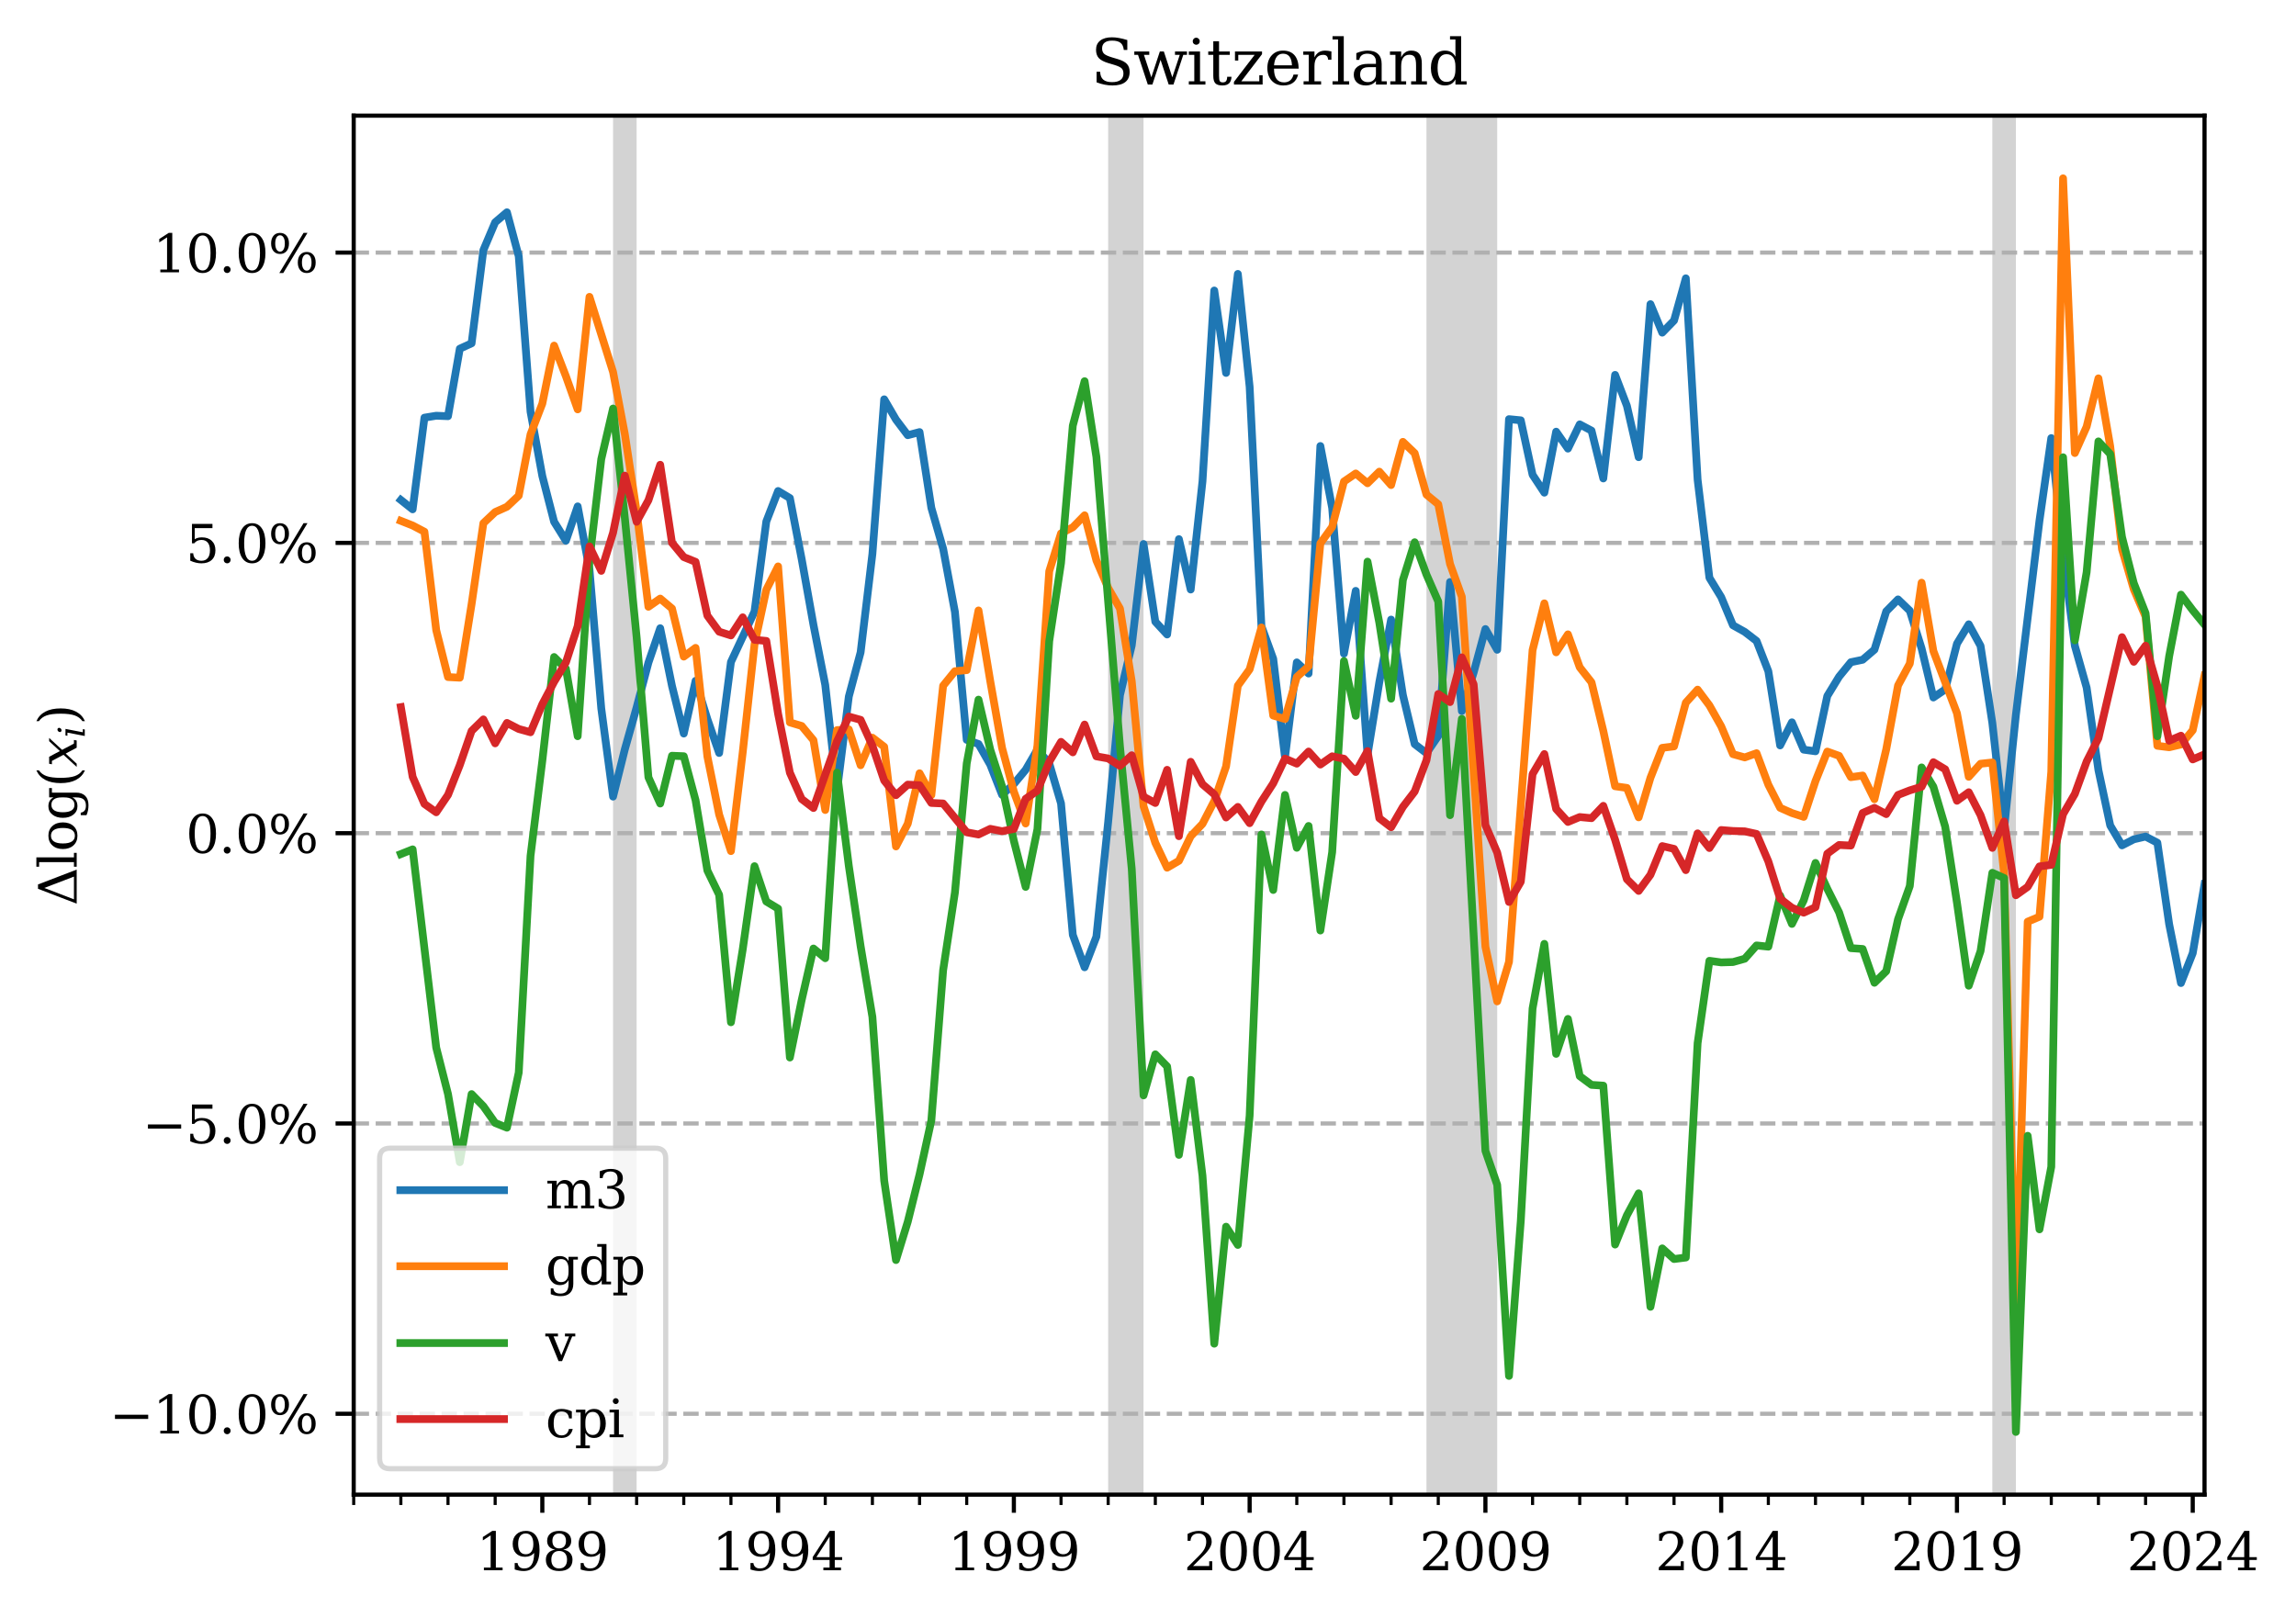 <?xml version="1.0" encoding="utf-8" standalone="no"?>
<!DOCTYPE svg PUBLIC "-//W3C//DTD SVG 1.1//EN"
  "http://www.w3.org/Graphics/SVG/1.1/DTD/svg11.dtd">
<svg xmlns:xlink="http://www.w3.org/1999/xlink" width="443.017pt" height="312.308pt" viewBox="0 0 443.017 312.308" xmlns="http://www.w3.org/2000/svg" version="1.1">
 <defs>
  <style type="text/css">*{stroke-linejoin: round; stroke-linecap: butt}</style>
 </defs>
 <g id="figure_1">
  <g id="patch_1">
   <path d="M 0 312.308 
L 443.017 312.308 
L 443.017 0 
L 0 0 
z
" style="fill: #ffffff"/>
  </g>
  <g id="axes_1">
   <g id="patch_2">
    <path d="M 68.247 288.43 
L 425.367 288.43 
L 425.367 22.318 
L 68.247 22.318 
z
" style="fill: #ffffff"/>
   </g>
   <g id="patch_3">
    <path d="M -1094.099 288.43 
L -1080.451 288.43 
L -1080.451 22.318 
L -1094.099 22.318 
z
" clip-path="url(#p2833d3c055)" style="fill: #d3d3d3"/>
   </g>
   <g id="patch_4">
    <path d="M -1064.529 288.43 
L -1055.43 288.43 
L -1055.43 22.318 
L -1064.529 22.318 
z
" clip-path="url(#p2833d3c055)" style="fill: #d3d3d3"/>
   </g>
   <g id="patch_5">
    <path d="M -1023.585 288.43 
L -1005.388 288.43 
L -1005.388 22.318 
L -1023.585 22.318 
z
" clip-path="url(#p2833d3c055)" style="fill: #d3d3d3"/>
   </g>
   <g id="patch_6">
    <path d="M -984.916 288.43 
L -971.268 288.43 
L -971.268 22.318 
L -984.916 22.318 
z
" clip-path="url(#p2833d3c055)" style="fill: #d3d3d3"/>
   </g>
   <g id="patch_7">
    <path d="M -946.247 288.43 
L -896.205 288.43 
L -896.205 22.318 
L -946.247 22.318 
z
" clip-path="url(#p2833d3c055)" style="fill: #d3d3d3"/>
   </g>
   <g id="patch_8">
    <path d="M -868.909 288.43 
L -839.338 288.43 
L -839.338 22.318 
L -868.909 22.318 
z
" clip-path="url(#p2833d3c055)" style="fill: #d3d3d3"/>
   </g>
   <g id="patch_9">
    <path d="M -821.141 288.43 
L -814.317 288.43 
L -814.317 22.318 
L -821.141 22.318 
z
" clip-path="url(#p2833d3c055)" style="fill: #d3d3d3"/>
   </g>
   <g id="patch_10">
    <path d="M -791.571 288.43 
L -784.747 288.43 
L -784.747 22.318 
L -791.571 22.318 
z
" clip-path="url(#p2833d3c055)" style="fill: #d3d3d3"/>
   </g>
   <g id="patch_11">
    <path d="M -768.824 288.43 
L -757.451 288.43 
L -757.451 22.318 
L -768.824 22.318 
z
" clip-path="url(#p2833d3c055)" style="fill: #d3d3d3"/>
   </g>
   <g id="patch_12">
    <path d="M -743.803 288.43 
L -730.155 288.43 
L -730.155 22.318 
L -743.803 22.318 
z
" clip-path="url(#p2833d3c055)" style="fill: #d3d3d3"/>
   </g>
   <g id="patch_13">
    <path d="M -709.683 288.43 
L -698.31 288.43 
L -698.31 22.318 
L -709.683 22.318 
z
" clip-path="url(#p2833d3c055)" style="fill: #d3d3d3"/>
   </g>
   <g id="patch_14">
    <path d="M -680.113 288.43 
L -664.19 288.43 
L -664.19 22.318 
L -680.113 22.318 
z
" clip-path="url(#p2833d3c055)" style="fill: #d3d3d3"/>
   </g>
   <g id="patch_15">
    <path d="M -639.169 288.43 
L -630.071 288.43 
L -630.071 22.318 
L -639.169 22.318 
z
" clip-path="url(#p2833d3c055)" style="fill: #d3d3d3"/>
   </g>
   <g id="patch_16">
    <path d="M -614.148 288.43 
L -598.225 288.43 
L -598.225 22.318 
L -614.148 22.318 
z
" clip-path="url(#p2833d3c055)" style="fill: #d3d3d3"/>
   </g>
   <g id="patch_17">
    <path d="M -586.852 288.43 
L -570.93 288.43 
L -570.93 22.318 
L -586.852 22.318 
z
" clip-path="url(#p2833d3c055)" style="fill: #d3d3d3"/>
   </g>
   <g id="patch_18">
    <path d="M -536.81 288.43 
L -532.261 288.43 
L -532.261 22.318 
L -536.81 22.318 
z
" clip-path="url(#p2833d3c055)" style="fill: #d3d3d3"/>
   </g>
   <g id="patch_19">
    <path d="M -523.162 288.43 
L -509.514 288.43 
L -509.514 22.318 
L -523.162 22.318 
z
" clip-path="url(#p2833d3c055)" style="fill: #d3d3d3"/>
   </g>
   <g id="patch_20">
    <path d="M -493.592 288.43 
L -482.218 288.43 
L -482.218 22.318 
L -493.592 22.318 
z
" clip-path="url(#p2833d3c055)" style="fill: #d3d3d3"/>
   </g>
   <g id="patch_21">
    <path d="M -464.021 288.43 
L -452.648 288.43 
L -452.648 22.318 
L -464.021 22.318 
z
" clip-path="url(#p2833d3c055)" style="fill: #d3d3d3"/>
   </g>
   <g id="patch_22">
    <path d="M -436.725 288.43 
L -404.88 288.43 
L -404.88 22.318 
L -436.725 22.318 
z
" clip-path="url(#p2833d3c055)" style="fill: #d3d3d3"/>
   </g>
   <g id="patch_23">
    <path d="M -366.211 288.43 
L -357.113 288.43 
L -357.113 22.318 
L -366.211 22.318 
z
" clip-path="url(#p2833d3c055)" style="fill: #d3d3d3"/>
   </g>
   <g id="patch_24">
    <path d="M -295.697 288.43 
L -288.873 288.43 
L -288.873 22.318 
L -295.697 22.318 
z
" clip-path="url(#p2833d3c055)" style="fill: #d3d3d3"/>
   </g>
   <g id="patch_25">
    <path d="M -261.577 288.43 
L -252.479 288.43 
L -252.479 22.318 
L -261.577 22.318 
z
" clip-path="url(#p2833d3c055)" style="fill: #d3d3d3"/>
   </g>
   <g id="patch_26">
    <path d="M -220.634 288.43 
L -211.535 288.43 
L -211.535 22.318 
L -220.634 22.318 
z
" clip-path="url(#p2833d3c055)" style="fill: #d3d3d3"/>
   </g>
   <g id="patch_27">
    <path d="M -181.965 288.43 
L -175.141 288.43 
L -175.141 22.318 
L -181.965 22.318 
z
" clip-path="url(#p2833d3c055)" style="fill: #d3d3d3"/>
   </g>
   <g id="patch_28">
    <path d="M -156.943 288.43 
L -150.119 288.43 
L -150.119 22.318 
L -156.943 22.318 
z
" clip-path="url(#p2833d3c055)" style="fill: #d3d3d3"/>
   </g>
   <g id="patch_29">
    <path d="M -70.507 288.43 
L -61.408 288.43 
L -61.408 22.318 
L -70.507 22.318 
z
" clip-path="url(#p2833d3c055)" style="fill: #d3d3d3"/>
   </g>
   <g id="patch_30">
    <path d="M -34.112 288.43 
L -22.739 288.43 
L -22.739 22.318 
L -34.112 22.318 
z
" clip-path="url(#p2833d3c055)" style="fill: #d3d3d3"/>
   </g>
   <g id="patch_31">
    <path d="M 22.754 288.43 
L 27.303 288.43 
L 27.303 22.318 
L 22.754 22.318 
z
" clip-path="url(#p2833d3c055)" style="fill: #d3d3d3"/>
   </g>
   <g id="patch_32">
    <path d="M 36.402 288.43 
L 47.775 288.43 
L 47.775 22.318 
L 36.402 22.318 
z
" clip-path="url(#p2833d3c055)" style="fill: #d3d3d3"/>
   </g>
   <g id="patch_33">
    <path d="M 118.289 288.43 
L 122.838 288.43 
L 122.838 22.318 
L 118.289 22.318 
z
" clip-path="url(#p2833d3c055)" style="fill: #d3d3d3"/>
   </g>
   <g id="patch_34">
    <path d="M 213.824 288.43 
L 220.648 288.43 
L 220.648 22.318 
L 213.824 22.318 
z
" clip-path="url(#p2833d3c055)" style="fill: #d3d3d3"/>
   </g>
   <g id="patch_35">
    <path d="M 275.24 288.43 
L 288.888 288.43 
L 288.888 22.318 
L 275.24 22.318 
z
" clip-path="url(#p2833d3c055)" style="fill: #d3d3d3"/>
   </g>
   <g id="patch_36">
    <path d="M 384.423 288.43 
L 388.972 288.43 
L 388.972 22.318 
L 384.423 22.318 
z
" clip-path="url(#p2833d3c055)" style="fill: #d3d3d3"/>
   </g>
   <g id="matplotlib.axis_1">
    <g id="xtick_1">
     <g id="line2d_1">
      <defs>
       <path id="mcf28ce60f3" d="M 0 0 
L 0 3.5 
" style="stroke: #000000; stroke-width: 0.8"/>
      </defs>
      <g>
       <use xlink:href="#mcf28ce60f3" x="104.641" y="288.43" style="stroke: #000000; stroke-width: 0.8"/>
      </g>
     </g>
     <g id="text_1">
      <!-- 1989 -->
      <g transform="translate(91.916 303.029) scale(0.1 -0.1)">
       <defs>
        <path id="DejaVuSerif-31" d="M 909 0 
L 909 331 
L 1722 331 
L 1722 4213 
L 781 3603 
L 781 4013 
L 1919 4750 
L 2350 4750 
L 2350 331 
L 3163 331 
L 3163 0 
L 909 0 
z
" transform="scale(0.016)"/>
        <path id="DejaVuSerif-39" d="M 2994 2091 
Q 2784 1856 2512 1740 
Q 2241 1625 1900 1625 
Q 1206 1625 804 2044 
Q 403 2463 403 3188 
Q 403 3897 839 4323 
Q 1275 4750 2003 4750 
Q 2794 4750 3217 4161 
Q 3641 3572 3641 2478 
Q 3641 1253 3137 581 
Q 2634 -91 1722 -91 
Q 1475 -91 1203 -44 
Q 931 3 647 97 
L 647 872 
L 997 872 
Q 1038 556 1241 387 
Q 1444 219 1784 219 
Q 2391 219 2687 676 
Q 2984 1134 2994 2091 
z
M 1978 4441 
Q 1534 4441 1298 4117 
Q 1063 3794 1063 3188 
Q 1063 2581 1298 2256 
Q 1534 1931 1978 1931 
Q 2422 1931 2658 2245 
Q 2894 2559 2894 3150 
Q 2894 3772 2656 4106 
Q 2419 4441 1978 4441 
z
" transform="scale(0.016)"/>
        <path id="DejaVuSerif-38" d="M 2981 1275 
Q 2981 1775 2732 2051 
Q 2484 2328 2034 2328 
Q 1584 2328 1336 2051 
Q 1088 1775 1088 1275 
Q 1088 772 1336 495 
Q 1584 219 2034 219 
Q 2484 219 2732 495 
Q 2981 772 2981 1275 
z
M 2853 3541 
Q 2853 3966 2637 4203 
Q 2422 4441 2034 4441 
Q 1650 4441 1433 4203 
Q 1216 3966 1216 3541 
Q 1216 3113 1433 2875 
Q 1650 2638 2034 2638 
Q 2422 2638 2637 2875 
Q 2853 3113 2853 3541 
z
M 2516 2484 
Q 3047 2413 3344 2092 
Q 3641 1772 3641 1275 
Q 3641 619 3225 264 
Q 2809 -91 2034 -91 
Q 1263 -91 845 264 
Q 428 619 428 1275 
Q 428 1772 725 2092 
Q 1022 2413 1556 2484 
Q 1084 2569 832 2842 
Q 581 3116 581 3541 
Q 581 4103 968 4426 
Q 1356 4750 2034 4750 
Q 2713 4750 3100 4426 
Q 3488 4103 3488 3541 
Q 3488 3116 3236 2842 
Q 2984 2569 2516 2484 
z
" transform="scale(0.016)"/>
       </defs>
       <use xlink:href="#DejaVuSerif-31"/>
       <use xlink:href="#DejaVuSerif-39" x="63.623"/>
       <use xlink:href="#DejaVuSerif-38" x="127.246"/>
       <use xlink:href="#DejaVuSerif-39" x="190.869"/>
      </g>
     </g>
    </g>
    <g id="xtick_2">
     <g id="line2d_2">
      <g>
       <use xlink:href="#mcf28ce60f3" x="150.134" y="288.43" style="stroke: #000000; stroke-width: 0.8"/>
      </g>
     </g>
     <g id="text_2">
      <!-- 1994 -->
      <g transform="translate(137.409 303.029) scale(0.1 -0.1)">
       <defs>
        <path id="DejaVuSerif-34" d="M 2234 1581 
L 2234 4063 
L 641 1581 
L 2234 1581 
z
M 3609 0 
L 1484 0 
L 1484 331 
L 2234 331 
L 2234 1247 
L 197 1247 
L 197 1588 
L 2241 4750 
L 2859 4750 
L 2859 1581 
L 3750 1581 
L 3750 1247 
L 2859 1247 
L 2859 331 
L 3609 331 
L 3609 0 
z
" transform="scale(0.016)"/>
       </defs>
       <use xlink:href="#DejaVuSerif-31"/>
       <use xlink:href="#DejaVuSerif-39" x="63.623"/>
       <use xlink:href="#DejaVuSerif-39" x="127.246"/>
       <use xlink:href="#DejaVuSerif-34" x="190.869"/>
      </g>
     </g>
    </g>
    <g id="xtick_3">
     <g id="line2d_3">
      <g>
       <use xlink:href="#mcf28ce60f3" x="195.627" y="288.43" style="stroke: #000000; stroke-width: 0.8"/>
      </g>
     </g>
     <g id="text_3">
      <!-- 1999 -->
      <g transform="translate(182.902 303.029) scale(0.1 -0.1)">
       <use xlink:href="#DejaVuSerif-31"/>
       <use xlink:href="#DejaVuSerif-39" x="63.623"/>
       <use xlink:href="#DejaVuSerif-39" x="127.246"/>
       <use xlink:href="#DejaVuSerif-39" x="190.869"/>
      </g>
     </g>
    </g>
    <g id="xtick_4">
     <g id="line2d_4">
      <g>
       <use xlink:href="#mcf28ce60f3" x="241.12" y="288.43" style="stroke: #000000; stroke-width: 0.8"/>
      </g>
     </g>
     <g id="text_4">
      <!-- 2004 -->
      <g transform="translate(228.395 303.029) scale(0.1 -0.1)">
       <defs>
        <path id="DejaVuSerif-32" d="M 819 3553 
L 469 3553 
L 469 4384 
Q 803 4563 1142 4656 
Q 1481 4750 1806 4750 
Q 2534 4750 2956 4397 
Q 3378 4044 3378 3438 
Q 3378 2753 2422 1800 
Q 2347 1728 2309 1691 
L 1131 513 
L 3078 513 
L 3078 1088 
L 3444 1088 
L 3444 0 
L 434 0 
L 434 341 
L 1850 1753 
Q 2319 2222 2519 2614 
Q 2719 3006 2719 3438 
Q 2719 3909 2473 4175 
Q 2228 4441 1797 4441 
Q 1350 4441 1106 4219 
Q 863 3997 819 3553 
z
" transform="scale(0.016)"/>
        <path id="DejaVuSerif-30" d="M 2034 219 
Q 2513 219 2750 744 
Q 2988 1269 2988 2328 
Q 2988 3391 2750 3916 
Q 2513 4441 2034 4441 
Q 1556 4441 1318 3916 
Q 1081 3391 1081 2328 
Q 1081 1269 1318 744 
Q 1556 219 2034 219 
z
M 2034 -91 
Q 1275 -91 848 546 
Q 422 1184 422 2328 
Q 422 3475 848 4112 
Q 1275 4750 2034 4750 
Q 2797 4750 3222 4112 
Q 3647 3475 3647 2328 
Q 3647 1184 3222 546 
Q 2797 -91 2034 -91 
z
" transform="scale(0.016)"/>
       </defs>
       <use xlink:href="#DejaVuSerif-32"/>
       <use xlink:href="#DejaVuSerif-30" x="63.623"/>
       <use xlink:href="#DejaVuSerif-30" x="127.246"/>
       <use xlink:href="#DejaVuSerif-34" x="190.869"/>
      </g>
     </g>
    </g>
    <g id="xtick_5">
     <g id="line2d_5">
      <g>
       <use xlink:href="#mcf28ce60f3" x="286.613" y="288.43" style="stroke: #000000; stroke-width: 0.8"/>
      </g>
     </g>
     <g id="text_5">
      <!-- 2009 -->
      <g transform="translate(273.888 303.029) scale(0.1 -0.1)">
       <use xlink:href="#DejaVuSerif-32"/>
       <use xlink:href="#DejaVuSerif-30" x="63.623"/>
       <use xlink:href="#DejaVuSerif-30" x="127.246"/>
       <use xlink:href="#DejaVuSerif-39" x="190.869"/>
      </g>
     </g>
    </g>
    <g id="xtick_6">
     <g id="line2d_6">
      <g>
       <use xlink:href="#mcf28ce60f3" x="332.106" y="288.43" style="stroke: #000000; stroke-width: 0.8"/>
      </g>
     </g>
     <g id="text_6">
      <!-- 2014 -->
      <g transform="translate(319.381 303.029) scale(0.1 -0.1)">
       <use xlink:href="#DejaVuSerif-32"/>
       <use xlink:href="#DejaVuSerif-30" x="63.623"/>
       <use xlink:href="#DejaVuSerif-31" x="127.246"/>
       <use xlink:href="#DejaVuSerif-34" x="190.869"/>
      </g>
     </g>
    </g>
    <g id="xtick_7">
     <g id="line2d_7">
      <g>
       <use xlink:href="#mcf28ce60f3" x="377.599" y="288.43" style="stroke: #000000; stroke-width: 0.8"/>
      </g>
     </g>
     <g id="text_7">
      <!-- 2019 -->
      <g transform="translate(364.874 303.029) scale(0.1 -0.1)">
       <use xlink:href="#DejaVuSerif-32"/>
       <use xlink:href="#DejaVuSerif-30" x="63.623"/>
       <use xlink:href="#DejaVuSerif-31" x="127.246"/>
       <use xlink:href="#DejaVuSerif-39" x="190.869"/>
      </g>
     </g>
    </g>
    <g id="xtick_8">
     <g id="line2d_8">
      <g>
       <use xlink:href="#mcf28ce60f3" x="423.092" y="288.43" style="stroke: #000000; stroke-width: 0.8"/>
      </g>
     </g>
     <g id="text_8">
      <!-- 2024 -->
      <g transform="translate(410.367 303.029) scale(0.1 -0.1)">
       <use xlink:href="#DejaVuSerif-32"/>
       <use xlink:href="#DejaVuSerif-30" x="63.623"/>
       <use xlink:href="#DejaVuSerif-32" x="127.246"/>
       <use xlink:href="#DejaVuSerif-34" x="190.869"/>
      </g>
     </g>
    </g>
    <g id="xtick_9">
     <g id="line2d_9">
      <defs>
       <path id="ma4c920840c" d="M 0 0 
L 0 2 
" style="stroke: #000000; stroke-width: 0.6"/>
      </defs>
      <g>
       <use xlink:href="#ma4c920840c" x="68.247" y="288.43" style="stroke: #000000; stroke-width: 0.6"/>
      </g>
     </g>
    </g>
    <g id="xtick_10">
     <g id="line2d_10">
      <g>
       <use xlink:href="#ma4c920840c" x="77.345" y="288.43" style="stroke: #000000; stroke-width: 0.6"/>
      </g>
     </g>
    </g>
    <g id="xtick_11">
     <g id="line2d_11">
      <g>
       <use xlink:href="#ma4c920840c" x="86.444" y="288.43" style="stroke: #000000; stroke-width: 0.6"/>
      </g>
     </g>
    </g>
    <g id="xtick_12">
     <g id="line2d_12">
      <g>
       <use xlink:href="#ma4c920840c" x="95.543" y="288.43" style="stroke: #000000; stroke-width: 0.6"/>
      </g>
     </g>
    </g>
    <g id="xtick_13">
     <g id="line2d_13">
      <g>
       <use xlink:href="#ma4c920840c" x="113.74" y="288.43" style="stroke: #000000; stroke-width: 0.6"/>
      </g>
     </g>
    </g>
    <g id="xtick_14">
     <g id="line2d_14">
      <g>
       <use xlink:href="#ma4c920840c" x="122.838" y="288.43" style="stroke: #000000; stroke-width: 0.6"/>
      </g>
     </g>
    </g>
    <g id="xtick_15">
     <g id="line2d_15">
      <g>
       <use xlink:href="#ma4c920840c" x="131.937" y="288.43" style="stroke: #000000; stroke-width: 0.6"/>
      </g>
     </g>
    </g>
    <g id="xtick_16">
     <g id="line2d_16">
      <g>
       <use xlink:href="#ma4c920840c" x="141.036" y="288.43" style="stroke: #000000; stroke-width: 0.6"/>
      </g>
     </g>
    </g>
    <g id="xtick_17">
     <g id="line2d_17">
      <g>
       <use xlink:href="#ma4c920840c" x="159.233" y="288.43" style="stroke: #000000; stroke-width: 0.6"/>
      </g>
     </g>
    </g>
    <g id="xtick_18">
     <g id="line2d_18">
      <g>
       <use xlink:href="#ma4c920840c" x="168.331" y="288.43" style="stroke: #000000; stroke-width: 0.6"/>
      </g>
     </g>
    </g>
    <g id="xtick_19">
     <g id="line2d_19">
      <g>
       <use xlink:href="#ma4c920840c" x="177.43" y="288.43" style="stroke: #000000; stroke-width: 0.6"/>
      </g>
     </g>
    </g>
    <g id="xtick_20">
     <g id="line2d_20">
      <g>
       <use xlink:href="#ma4c920840c" x="186.529" y="288.43" style="stroke: #000000; stroke-width: 0.6"/>
      </g>
     </g>
    </g>
    <g id="xtick_21">
     <g id="line2d_21">
      <g>
       <use xlink:href="#ma4c920840c" x="204.726" y="288.43" style="stroke: #000000; stroke-width: 0.6"/>
      </g>
     </g>
    </g>
    <g id="xtick_22">
     <g id="line2d_22">
      <g>
       <use xlink:href="#ma4c920840c" x="213.824" y="288.43" style="stroke: #000000; stroke-width: 0.6"/>
      </g>
     </g>
    </g>
    <g id="xtick_23">
     <g id="line2d_23">
      <g>
       <use xlink:href="#ma4c920840c" x="222.923" y="288.43" style="stroke: #000000; stroke-width: 0.6"/>
      </g>
     </g>
    </g>
    <g id="xtick_24">
     <g id="line2d_24">
      <g>
       <use xlink:href="#ma4c920840c" x="232.022" y="288.43" style="stroke: #000000; stroke-width: 0.6"/>
      </g>
     </g>
    </g>
    <g id="xtick_25">
     <g id="line2d_25">
      <g>
       <use xlink:href="#ma4c920840c" x="250.219" y="288.43" style="stroke: #000000; stroke-width: 0.6"/>
      </g>
     </g>
    </g>
    <g id="xtick_26">
     <g id="line2d_26">
      <g>
       <use xlink:href="#ma4c920840c" x="259.317" y="288.43" style="stroke: #000000; stroke-width: 0.6"/>
      </g>
     </g>
    </g>
    <g id="xtick_27">
     <g id="line2d_27">
      <g>
       <use xlink:href="#ma4c920840c" x="268.416" y="288.43" style="stroke: #000000; stroke-width: 0.6"/>
      </g>
     </g>
    </g>
    <g id="xtick_28">
     <g id="line2d_28">
      <g>
       <use xlink:href="#ma4c920840c" x="277.515" y="288.43" style="stroke: #000000; stroke-width: 0.6"/>
      </g>
     </g>
    </g>
    <g id="xtick_29">
     <g id="line2d_29">
      <g>
       <use xlink:href="#ma4c920840c" x="295.712" y="288.43" style="stroke: #000000; stroke-width: 0.6"/>
      </g>
     </g>
    </g>
    <g id="xtick_30">
     <g id="line2d_30">
      <g>
       <use xlink:href="#ma4c920840c" x="304.81" y="288.43" style="stroke: #000000; stroke-width: 0.6"/>
      </g>
     </g>
    </g>
    <g id="xtick_31">
     <g id="line2d_31">
      <g>
       <use xlink:href="#ma4c920840c" x="313.909" y="288.43" style="stroke: #000000; stroke-width: 0.6"/>
      </g>
     </g>
    </g>
    <g id="xtick_32">
     <g id="line2d_32">
      <g>
       <use xlink:href="#ma4c920840c" x="323.008" y="288.43" style="stroke: #000000; stroke-width: 0.6"/>
      </g>
     </g>
    </g>
    <g id="xtick_33">
     <g id="line2d_33">
      <g>
       <use xlink:href="#ma4c920840c" x="341.205" y="288.43" style="stroke: #000000; stroke-width: 0.6"/>
      </g>
     </g>
    </g>
    <g id="xtick_34">
     <g id="line2d_34">
      <g>
       <use xlink:href="#ma4c920840c" x="350.303" y="288.43" style="stroke: #000000; stroke-width: 0.6"/>
      </g>
     </g>
    </g>
    <g id="xtick_35">
     <g id="line2d_35">
      <g>
       <use xlink:href="#ma4c920840c" x="359.402" y="288.43" style="stroke: #000000; stroke-width: 0.6"/>
      </g>
     </g>
    </g>
    <g id="xtick_36">
     <g id="line2d_36">
      <g>
       <use xlink:href="#ma4c920840c" x="368.501" y="288.43" style="stroke: #000000; stroke-width: 0.6"/>
      </g>
     </g>
    </g>
    <g id="xtick_37">
     <g id="line2d_37">
      <g>
       <use xlink:href="#ma4c920840c" x="386.698" y="288.43" style="stroke: #000000; stroke-width: 0.6"/>
      </g>
     </g>
    </g>
    <g id="xtick_38">
     <g id="line2d_38">
      <g>
       <use xlink:href="#ma4c920840c" x="395.796" y="288.43" style="stroke: #000000; stroke-width: 0.6"/>
      </g>
     </g>
    </g>
    <g id="xtick_39">
     <g id="line2d_39">
      <g>
       <use xlink:href="#ma4c920840c" x="404.895" y="288.43" style="stroke: #000000; stroke-width: 0.6"/>
      </g>
     </g>
    </g>
    <g id="xtick_40">
     <g id="line2d_40">
      <g>
       <use xlink:href="#ma4c920840c" x="413.994" y="288.43" style="stroke: #000000; stroke-width: 0.6"/>
      </g>
     </g>
    </g>
   </g>
   <g id="matplotlib.axis_2">
    <g id="ytick_1">
     <g id="line2d_41">
      <path d="M 68.247 272.829 
L 425.367 272.829 
" clip-path="url(#p2833d3c055)" style="fill: none; stroke-dasharray: 2.96,1.28; stroke-dashoffset: 0; stroke: #b0b0b0; stroke-width: 0.8"/>
     </g>
     <g id="line2d_42">
      <defs>
       <path id="m5c8b7b53ca" d="M 0 0 
L -3.5 0 
" style="stroke: #000000; stroke-width: 0.8"/>
      </defs>
      <g>
       <use xlink:href="#m5c8b7b53ca" x="68.247" y="272.829" style="stroke: #000000; stroke-width: 0.8"/>
      </g>
     </g>
     <g id="text_9">
      <!-- −10.0% -->
      <g transform="translate(21.1 276.628) scale(0.1 -0.1)">
       <defs>
        <path id="DejaVuSerif-2212" d="M 678 2259 
L 4684 2259 
L 4684 1753 
L 678 1753 
L 678 2259 
z
" transform="scale(0.016)"/>
        <path id="DejaVuSerif-2e" d="M 603 325 
Q 603 500 722 622 
Q 841 744 1019 744 
Q 1191 744 1312 622 
Q 1434 500 1434 325 
Q 1434 153 1312 31 
Q 1191 -91 1019 -91 
Q 841 -91 722 29 
Q 603 150 603 325 
z
" transform="scale(0.016)"/>
        <path id="DejaVuSerif-25" d="M 1434 4459 
Q 1159 4459 1004 4200 
Q 850 3941 850 3475 
Q 850 3016 1008 2753 
Q 1166 2491 1434 2491 
Q 1700 2491 1854 2752 
Q 2009 3013 2009 3475 
Q 2009 3938 1854 4198 
Q 1700 4459 1434 4459 
z
M 4653 2169 
Q 4381 2169 4226 1906 
Q 4072 1644 4072 1178 
Q 4072 719 4228 458 
Q 4384 197 4653 197 
Q 4922 197 5075 458 
Q 5228 719 5228 1178 
Q 5228 1641 5073 1905 
Q 4919 2169 4653 2169 
z
M 4653 2450 
Q 5147 2450 5437 2106 
Q 5728 1763 5728 1178 
Q 5728 594 5436 251 
Q 5144 -91 4653 -91 
Q 4153 -91 3862 251 
Q 3572 594 3572 1178 
Q 3572 1766 3864 2108 
Q 4156 2450 4653 2450 
z
M 4263 4750 
L 4738 4750 
L 1819 -91 
L 1344 -91 
L 4263 4750 
z
M 1428 4750 
Q 1922 4750 2215 4408 
Q 2509 4066 2509 3481 
Q 2509 2891 2217 2550 
Q 1925 2209 1428 2209 
Q 931 2209 642 2551 
Q 353 2894 353 3481 
Q 353 4063 643 4406 
Q 934 4750 1428 4750 
z
" transform="scale(0.016)"/>
       </defs>
       <use xlink:href="#DejaVuSerif-2212"/>
       <use xlink:href="#DejaVuSerif-31" x="83.789"/>
       <use xlink:href="#DejaVuSerif-30" x="147.412"/>
       <use xlink:href="#DejaVuSerif-2e" x="211.035"/>
       <use xlink:href="#DejaVuSerif-30" x="242.822"/>
       <use xlink:href="#DejaVuSerif-25" x="306.445"/>
      </g>
     </g>
    </g>
    <g id="ytick_2">
     <g id="line2d_43">
      <path d="M 68.247 216.808 
L 425.367 216.808 
" clip-path="url(#p2833d3c055)" style="fill: none; stroke-dasharray: 2.96,1.28; stroke-dashoffset: 0; stroke: #b0b0b0; stroke-width: 0.8"/>
     </g>
     <g id="line2d_44">
      <g>
       <use xlink:href="#m5c8b7b53ca" x="68.247" y="216.808" style="stroke: #000000; stroke-width: 0.8"/>
      </g>
     </g>
     <g id="text_10">
      <!-- −5.0% -->
      <g transform="translate(27.462 220.607) scale(0.1 -0.1)">
       <defs>
        <path id="DejaVuSerif-35" d="M 3219 4666 
L 3219 4153 
L 1081 4153 
L 1081 2816 
Q 1244 2928 1461 2984 
Q 1678 3041 1947 3041 
Q 2703 3041 3140 2622 
Q 3578 2203 3578 1478 
Q 3578 738 3136 323 
Q 2694 -91 1894 -91 
Q 1572 -91 1234 -12 
Q 897 66 544 225 
L 544 1131 
L 897 1131 
Q 925 688 1179 453 
Q 1434 219 1894 219 
Q 2388 219 2653 544 
Q 2919 869 2919 1478 
Q 2919 2084 2655 2407 
Q 2391 2731 1894 2731 
Q 1613 2731 1398 2631 
Q 1184 2531 1019 2322 
L 750 2322 
L 750 4666 
L 3219 4666 
z
" transform="scale(0.016)"/>
       </defs>
       <use xlink:href="#DejaVuSerif-2212"/>
       <use xlink:href="#DejaVuSerif-35" x="83.789"/>
       <use xlink:href="#DejaVuSerif-2e" x="147.412"/>
       <use xlink:href="#DejaVuSerif-30" x="179.199"/>
       <use xlink:href="#DejaVuSerif-25" x="242.822"/>
      </g>
     </g>
    </g>
    <g id="ytick_3">
     <g id="line2d_45">
      <path d="M 68.247 160.787 
L 425.367 160.787 
" clip-path="url(#p2833d3c055)" style="fill: none; stroke-dasharray: 2.96,1.28; stroke-dashoffset: 0; stroke: #b0b0b0; stroke-width: 0.8"/>
     </g>
     <g id="line2d_46">
      <g>
       <use xlink:href="#m5c8b7b53ca" x="68.247" y="160.787" style="stroke: #000000; stroke-width: 0.8"/>
      </g>
     </g>
     <g id="text_11">
      <!-- 0.0% -->
      <g transform="translate(35.842 164.586) scale(0.1 -0.1)">
       <use xlink:href="#DejaVuSerif-30"/>
       <use xlink:href="#DejaVuSerif-2e" x="63.623"/>
       <use xlink:href="#DejaVuSerif-30" x="95.41"/>
       <use xlink:href="#DejaVuSerif-25" x="159.033"/>
      </g>
     </g>
    </g>
    <g id="ytick_4">
     <g id="line2d_47">
      <path d="M 68.247 104.766 
L 425.367 104.766 
" clip-path="url(#p2833d3c055)" style="fill: none; stroke-dasharray: 2.96,1.28; stroke-dashoffset: 0; stroke: #b0b0b0; stroke-width: 0.8"/>
     </g>
     <g id="line2d_48">
      <g>
       <use xlink:href="#m5c8b7b53ca" x="68.247" y="104.766" style="stroke: #000000; stroke-width: 0.8"/>
      </g>
     </g>
     <g id="text_12">
      <!-- 5.0% -->
      <g transform="translate(35.842 108.565) scale(0.1 -0.1)">
       <use xlink:href="#DejaVuSerif-35"/>
       <use xlink:href="#DejaVuSerif-2e" x="63.623"/>
       <use xlink:href="#DejaVuSerif-30" x="95.41"/>
       <use xlink:href="#DejaVuSerif-25" x="159.033"/>
      </g>
     </g>
    </g>
    <g id="ytick_5">
     <g id="line2d_49">
      <path d="M 68.247 48.745 
L 425.367 48.745 
" clip-path="url(#p2833d3c055)" style="fill: none; stroke-dasharray: 2.96,1.28; stroke-dashoffset: 0; stroke: #b0b0b0; stroke-width: 0.8"/>
     </g>
     <g id="line2d_50">
      <g>
       <use xlink:href="#m5c8b7b53ca" x="68.247" y="48.745" style="stroke: #000000; stroke-width: 0.8"/>
      </g>
     </g>
     <g id="text_13">
      <!-- 10.0% -->
      <g transform="translate(29.48 52.544) scale(0.1 -0.1)">
       <use xlink:href="#DejaVuSerif-31"/>
       <use xlink:href="#DejaVuSerif-30" x="63.623"/>
       <use xlink:href="#DejaVuSerif-2e" x="127.246"/>
       <use xlink:href="#DejaVuSerif-30" x="159.033"/>
       <use xlink:href="#DejaVuSerif-25" x="222.656"/>
      </g>
     </g>
    </g>
    <g id="text_14">
     <!-- $\Delta\log(x_i)$ -->
     <g transform="translate(14.8 174.774) rotate(-90) scale(0.1 -0.1)">
      <defs>
       <path id="DejaVuSerif-394" d="M 4350 0 
L 244 0 
L 2034 4666 
L 2559 4666 
L 4350 0 
z
M 3506 331 
L 2138 3909 
L 763 331 
L 3506 331 
z
" transform="scale(0.016)"/>
       <path id="DejaVuSerif-6c" d="M 1313 331 
L 1856 331 
L 1856 0 
L 184 0 
L 184 331 
L 738 331 
L 738 4531 
L 184 4531 
L 184 4863 
L 1313 4863 
L 1313 331 
z
" transform="scale(0.016)"/>
       <path id="DejaVuSerif-6f" d="M 1925 219 
Q 2388 219 2623 584 
Q 2859 950 2859 1663 
Q 2859 2375 2623 2739 
Q 2388 3103 1925 3103 
Q 1463 3103 1227 2739 
Q 991 2375 991 1663 
Q 991 950 1228 584 
Q 1466 219 1925 219 
z
M 1925 -91 
Q 1200 -91 759 389 
Q 319 869 319 1663 
Q 319 2456 758 2934 
Q 1197 3413 1925 3413 
Q 2653 3413 3092 2934 
Q 3531 2456 3531 1663 
Q 3531 869 3092 389 
Q 2653 -91 1925 -91 
z
" transform="scale(0.016)"/>
       <path id="DejaVuSerif-67" d="M 3359 2988 
L 3359 72 
Q 3359 -644 2965 -1033 
Q 2572 -1422 1844 -1422 
Q 1516 -1422 1216 -1362 
Q 916 -1303 641 -1184 
L 641 -488 
L 941 -488 
Q 997 -813 1206 -963 
Q 1416 -1113 1806 -1113 
Q 2313 -1113 2548 -827 
Q 2784 -541 2784 72 
L 2784 519 
Q 2616 206 2355 57 
Q 2094 -91 1709 -91 
Q 1097 -91 708 395 
Q 319 881 319 1663 
Q 319 2444 706 2928 
Q 1094 3413 1709 3413 
Q 2094 3413 2355 3264 
Q 2616 3116 2784 2803 
L 2784 3322 
L 3909 3322 
L 3909 2988 
L 3359 2988 
z
M 2784 1825 
Q 2784 2422 2554 2737 
Q 2325 3053 1888 3053 
Q 1444 3053 1217 2703 
Q 991 2353 991 1663 
Q 991 975 1217 622 
Q 1444 269 1888 269 
Q 2325 269 2554 583 
Q 2784 897 2784 1497 
L 2784 1825 
z
" transform="scale(0.016)"/>
       <path id="DejaVuSerif-28" d="M 2041 -997 
Q 1281 -656 893 83 
Q 506 822 506 1931 
Q 506 3044 893 3783 
Q 1281 4522 2041 4863 
L 2041 4556 
Q 1559 4225 1350 3623 
Q 1141 3022 1141 1931 
Q 1141 844 1350 242 
Q 1559 -359 2041 -691 
L 2041 -997 
z
" transform="scale(0.016)"/>
       <path id="DejaVuSerif-Italic-78" d="M 409 0 
L 19 0 
L 1484 1594 
L 747 2988 
L 338 2988 
L 400 3322 
L 1244 3322 
L 1934 2028 
L 3125 3322 
L 3516 3322 
L 2078 1759 
L 2838 331 
L 3272 331 
L 3209 0 
L 2338 0 
L 1631 1325 
L 409 0 
z
" transform="scale(0.016)"/>
       <path id="DejaVuSerif-Italic-69" d="M 1009 4353 
Q 1038 4497 1163 4603 
Q 1288 4709 1434 4709 
Q 1578 4709 1663 4603 
Q 1728 4522 1728 4422 
Q 1728 4388 1719 4353 
Q 1691 4206 1567 4103 
Q 1444 4000 1297 4000 
Q 1150 4000 1066 4103 
Q 1003 4181 1003 4281 
Q 1003 4316 1009 4353 
z
M 963 331 
L 1506 331 
L 1444 0 
L 325 0 
L 903 2988 
L 353 2988 
L 419 3322 
L 1544 3322 
L 963 331 
z
" transform="scale(0.016)"/>
       <path id="DejaVuSerif-29" d="M 453 -997 
L 453 -691 
Q 934 -359 1145 242 
Q 1356 844 1356 1931 
Q 1356 3022 1145 3623 
Q 934 4225 453 4556 
L 453 4863 
Q 1216 4522 1603 3783 
Q 1991 3044 1991 1931 
Q 1991 822 1603 83 
Q 1216 -656 453 -997 
z
" transform="scale(0.016)"/>
      </defs>
      <use xlink:href="#DejaVuSerif-394" transform="translate(0 0.016)"/>
      <use xlink:href="#DejaVuSerif-6c" transform="translate(72.217 0.016)"/>
      <use xlink:href="#DejaVuSerif-6f" transform="translate(104.199 0.016)"/>
      <use xlink:href="#DejaVuSerif-67" transform="translate(164.404 0.016)"/>
      <use xlink:href="#DejaVuSerif-28" transform="translate(228.418 0.016)"/>
      <use xlink:href="#DejaVuSerif-Italic-78" transform="translate(267.432 0.016)"/>
      <use xlink:href="#DejaVuSerif-Italic-69" transform="translate(323.828 -15.556) scale(0.7)"/>
      <use xlink:href="#DejaVuSerif-29" transform="translate(348.811 0.016)"/>
     </g>
    </g>
   </g>
   <g id="line2d_51">
    <path d="M 77.345 96.485 
L 79.62 98.29 
L 81.895 80.599 
L 84.169 80.226 
L 86.444 80.316 
L 88.719 67.291 
L 90.993 66.252 
L 93.268 48.274 
L 95.543 42.899 
L 97.817 40.964 
L 100.092 49.46 
L 102.367 79.45 
L 104.641 91.865 
L 106.916 100.692 
L 109.191 104.351 
L 111.465 97.72 
L 113.74 109.922 
L 116.015 136.708 
L 118.289 153.73 
L 120.564 144.591 
L 122.838 136.512 
L 125.113 127.879 
L 127.388 121.234 
L 129.662 132.378 
L 131.937 141.56 
L 134.212 131.382 
L 136.486 138.767 
L 138.761 145.312 
L 141.036 127.756 
L 145.585 118.01 
L 147.86 100.636 
L 150.134 94.75 
L 152.409 96.116 
L 154.684 107.89 
L 156.958 120.583 
L 159.233 132.183 
L 161.508 152.584 
L 163.782 134.413 
L 166.057 125.88 
L 168.331 106.892 
L 170.606 77.058 
L 172.881 80.968 
L 175.155 83.982 
L 177.43 83.383 
L 179.705 98.005 
L 181.979 105.888 
L 184.254 118.084 
L 186.529 142.773 
L 188.803 143.575 
L 191.078 147.582 
L 193.353 153.381 
L 195.627 151.293 
L 197.902 148.552 
L 200.177 144.635 
L 202.451 147.303 
L 204.726 155.038 
L 207.001 180.418 
L 209.275 186.664 
L 211.55 180.756 
L 213.824 158.585 
L 216.099 134.161 
L 218.374 124.536 
L 220.648 104.981 
L 222.923 119.971 
L 225.198 122.442 
L 227.472 104.039 
L 229.747 113.763 
L 232.022 92.894 
L 234.296 56.062 
L 236.571 71.967 
L 238.846 52.862 
L 241.12 74.651 
L 243.395 120.843 
L 245.67 127.128 
L 247.944 146.141 
L 250.219 127.824 
L 252.493 129.976 
L 254.768 86.07 
L 257.043 98.023 
L 259.317 126.14 
L 261.592 114.023 
L 263.867 145.666 
L 266.141 131.629 
L 268.416 119.565 
L 270.691 134.125 
L 272.965 143.597 
L 275.24 145.343 
L 277.515 142.013 
L 279.789 112.312 
L 282.064 137.228 
L 284.339 129.786 
L 286.613 121.393 
L 288.888 125.393 
L 291.163 80.886 
L 293.437 81.111 
L 295.712 91.623 
L 297.986 95.074 
L 300.261 83.303 
L 302.536 86.573 
L 304.81 81.894 
L 307.085 83.102 
L 309.36 92.331 
L 311.634 72.345 
L 313.909 78.305 
L 316.184 88.229 
L 318.458 58.695 
L 320.733 64.194 
L 323.008 61.855 
L 325.282 53.71 
L 327.557 92.562 
L 329.832 111.496 
L 332.106 115.229 
L 334.381 120.666 
L 336.656 121.94 
L 338.93 123.69 
L 341.205 129.537 
L 343.479 143.851 
L 345.754 139.388 
L 348.029 144.669 
L 350.303 144.981 
L 352.578 134.318 
L 354.853 130.583 
L 357.127 127.792 
L 359.402 127.318 
L 361.677 125.371 
L 363.951 117.978 
L 366.226 115.67 
L 368.501 117.862 
L 370.775 125.138 
L 373.05 134.6 
L 375.325 133.049 
L 377.599 124.219 
L 379.874 120.473 
L 382.149 124.634 
L 384.423 139.498 
L 386.698 159.975 
L 388.972 137.942 
L 393.522 100.451 
L 395.796 84.543 
L 398.071 106.959 
L 400.346 124.634 
L 402.62 132.697 
L 404.895 148.622 
L 407.17 159.296 
L 409.444 163.139 
L 411.719 161.97 
L 413.994 161.439 
L 416.268 162.629 
L 418.543 178.355 
L 420.818 189.708 
L 423.092 183.939 
L 425.367 170.637 
L 425.367 170.637 
" clip-path="url(#p2833d3c055)" style="fill: none; stroke: #1f77b4; stroke-width: 1.5; stroke-linecap: square"/>
   </g>
   <g id="line2d_52">
    <path d="M 77.345 100.513 
L 79.62 101.411 
L 81.895 102.608 
L 84.169 121.606 
L 86.444 130.658 
L 88.719 130.781 
L 90.993 116.601 
L 93.268 100.963 
L 95.543 98.815 
L 97.817 97.795 
L 100.092 95.651 
L 102.367 83.816 
L 104.641 77.893 
L 106.916 66.694 
L 109.191 72.602 
L 111.465 79.002 
L 113.74 57.285 
L 118.289 71.782 
L 120.564 83.79 
L 122.838 98.685 
L 125.113 117.094 
L 127.388 115.512 
L 129.662 117.433 
L 131.937 126.71 
L 134.212 125.024 
L 136.486 145.968 
L 138.761 157.203 
L 141.036 164.246 
L 143.31 145.181 
L 145.585 124.376 
L 147.86 113.814 
L 150.134 109.305 
L 152.409 139.407 
L 154.684 140.093 
L 156.958 142.838 
L 159.233 156.313 
L 161.508 140.894 
L 163.782 140.752 
L 166.057 147.677 
L 168.331 142.353 
L 170.606 144.11 
L 172.881 163.344 
L 175.155 158.958 
L 177.43 149.223 
L 179.705 153.44 
L 181.979 132.329 
L 184.254 129.526 
L 186.529 129.32 
L 188.803 117.801 
L 191.078 131.477 
L 193.353 144.338 
L 195.627 152.779 
L 197.902 158.918 
L 200.177 143.846 
L 202.451 110.244 
L 204.726 102.925 
L 207.001 101.758 
L 209.275 99.441 
L 211.55 108.151 
L 213.824 113.467 
L 216.099 117.434 
L 218.374 131.478 
L 220.648 155.581 
L 222.923 162.645 
L 225.198 167.45 
L 227.472 166.12 
L 229.747 161.379 
L 232.022 158.986 
L 234.296 154.578 
L 236.571 147.905 
L 238.846 132.318 
L 241.12 129.165 
L 243.395 121.089 
L 245.67 138.087 
L 247.944 138.756 
L 250.219 130.643 
L 252.493 128.582 
L 254.768 104.851 
L 257.043 101.693 
L 259.317 92.923 
L 261.592 91.368 
L 263.867 93.26 
L 266.141 91.02 
L 268.416 93.608 
L 270.691 85.268 
L 272.965 87.45 
L 275.24 95.445 
L 277.515 97.314 
L 279.789 108.834 
L 282.064 115.161 
L 286.613 182.697 
L 288.888 193.244 
L 291.163 185.62 
L 295.712 125.458 
L 297.986 116.433 
L 300.261 125.887 
L 302.536 122.416 
L 304.81 128.77 
L 307.085 131.67 
L 309.36 141.05 
L 311.634 151.727 
L 313.909 152.05 
L 316.184 157.729 
L 318.458 150.095 
L 320.733 144.317 
L 323.008 144.034 
L 325.282 135.598 
L 327.557 133.082 
L 329.832 136.123 
L 332.106 140.163 
L 334.381 145.532 
L 336.656 146.166 
L 338.93 145.351 
L 341.205 151.435 
L 343.479 155.888 
L 345.754 156.897 
L 348.029 157.638 
L 350.303 150.72 
L 352.578 145.038 
L 354.853 145.857 
L 357.127 149.973 
L 359.402 149.66 
L 361.677 154.238 
L 363.951 144.61 
L 366.226 132.284 
L 368.501 128.058 
L 370.775 112.446 
L 373.05 125.636 
L 377.599 137.636 
L 379.874 149.905 
L 382.149 147.385 
L 384.423 147.141 
L 386.698 168.629 
L 388.972 253.489 
L 391.247 177.862 
L 393.522 176.903 
L 395.796 148.927 
L 398.071 34.414 
L 400.346 87.427 
L 402.62 82.337 
L 404.895 73.014 
L 407.17 86.128 
L 409.444 105.972 
L 411.719 113.728 
L 413.994 119 
L 416.268 143.92 
L 418.543 144.207 
L 420.818 143.672 
L 423.092 140.92 
L 425.367 130.393 
L 425.367 130.393 
" clip-path="url(#p2833d3c055)" style="fill: none; stroke: #ff7f0e; stroke-width: 1.5; stroke-linecap: square"/>
   </g>
   <g id="line2d_53">
    <path d="M 77.345 164.815 
L 79.62 163.908 
L 84.169 202.167 
L 86.444 211.129 
L 88.719 224.277 
L 90.993 211.136 
L 93.268 213.476 
L 95.543 216.703 
L 97.817 217.618 
L 100.092 206.978 
L 102.367 165.153 
L 104.641 146.815 
L 106.916 126.79 
L 109.191 129.038 
L 111.465 142.069 
L 113.74 108.15 
L 116.015 88.599 
L 118.289 78.838 
L 120.564 99.985 
L 122.838 122.96 
L 125.113 150.002 
L 127.388 155.065 
L 129.662 145.842 
L 131.937 145.936 
L 134.212 154.429 
L 136.486 167.987 
L 138.761 172.677 
L 141.036 197.277 
L 143.31 183.219 
L 145.585 167.153 
L 147.86 173.965 
L 150.134 175.342 
L 152.409 204.078 
L 154.684 192.99 
L 156.958 183.041 
L 159.233 184.916 
L 161.508 149.096 
L 163.782 167.125 
L 166.057 182.584 
L 168.331 196.248 
L 170.606 227.839 
L 172.881 243.162 
L 175.155 235.763 
L 177.43 226.627 
L 179.705 216.222 
L 181.979 187.228 
L 184.254 172.229 
L 186.529 147.334 
L 188.803 135.014 
L 191.078 144.682 
L 193.353 151.743 
L 195.627 162.273 
L 197.902 171.152 
L 200.177 159.997 
L 202.451 123.728 
L 204.726 108.673 
L 207.001 82.127 
L 209.275 73.563 
L 211.55 88.182 
L 216.099 144.06 
L 218.374 167.729 
L 220.648 211.387 
L 222.923 203.461 
L 225.198 205.795 
L 227.472 222.868 
L 229.747 208.403 
L 232.022 226.878 
L 234.296 259.303 
L 236.571 236.725 
L 238.846 240.243 
L 241.12 215.3 
L 243.395 161.033 
L 245.67 171.745 
L 247.944 153.401 
L 250.219 163.606 
L 252.493 159.393 
L 254.768 179.568 
L 257.043 164.457 
L 259.317 127.57 
L 261.592 138.131 
L 263.867 108.381 
L 266.141 120.178 
L 268.416 134.83 
L 270.691 111.93 
L 272.965 104.64 
L 275.24 110.888 
L 277.515 116.087 
L 279.789 157.309 
L 282.064 138.719 
L 286.613 222.09 
L 288.888 228.638 
L 291.163 265.522 
L 293.437 235.604 
L 295.712 194.622 
L 297.986 182.145 
L 300.261 203.371 
L 302.536 196.629 
L 304.81 207.663 
L 307.085 209.355 
L 309.36 209.506 
L 311.634 240.169 
L 313.909 234.532 
L 316.184 230.286 
L 318.458 252.186 
L 320.733 240.91 
L 323.008 242.966 
L 325.282 242.675 
L 327.557 201.306 
L 329.832 185.414 
L 332.106 185.721 
L 334.381 185.653 
L 336.656 185.013 
L 338.93 182.448 
L 341.205 182.684 
L 343.479 172.824 
L 345.754 178.295 
L 348.029 173.755 
L 350.303 166.526 
L 352.578 171.507 
L 354.853 176.06 
L 357.127 182.969 
L 359.402 183.129 
L 361.677 189.653 
L 363.951 187.418 
L 366.226 177.401 
L 368.501 170.983 
L 370.775 148.095 
L 373.05 151.822 
L 375.325 159.523 
L 377.599 174.204 
L 379.874 190.219 
L 382.149 183.538 
L 384.423 168.43 
L 386.698 169.441 
L 388.972 276.334 
L 391.247 219.179 
L 393.522 237.238 
L 395.796 225.171 
L 398.071 88.242 
L 400.346 123.579 
L 402.62 110.426 
L 404.895 85.179 
L 407.17 87.619 
L 409.444 103.619 
L 411.719 112.545 
L 413.994 118.348 
L 416.268 142.078 
L 418.543 126.639 
L 420.818 114.751 
L 423.092 117.768 
L 425.367 120.542 
L 425.367 120.542 
" clip-path="url(#p2833d3c055)" style="fill: none; stroke: #2ca02c; stroke-width: 1.5; stroke-linecap: square"/>
   </g>
   <g id="line2d_54">
    <path d="M 77.345 136.459 
L 79.62 149.917 
L 81.895 155.141 
L 84.169 156.753 
L 86.444 153.398 
L 88.719 147.642 
L 90.993 141.058 
L 93.268 138.829 
L 95.543 143.448 
L 97.817 139.506 
L 100.092 140.678 
L 102.367 141.309 
L 104.641 135.894 
L 106.916 131.577 
L 109.191 127.836 
L 111.465 120.82 
L 113.74 105.439 
L 116.015 110.163 
L 118.289 102.818 
L 120.564 91.786 
L 122.838 100.699 
L 125.113 96.536 
L 127.388 89.688 
L 129.662 104.745 
L 131.937 107.502 
L 134.212 108.424 
L 136.486 118.803 
L 138.761 121.904 
L 141.036 122.624 
L 143.31 119.129 
L 145.585 123.468 
L 147.86 123.684 
L 150.134 137.736 
L 152.409 149.113 
L 154.684 154.198 
L 156.958 155.931 
L 161.508 143.041 
L 163.782 138.279 
L 166.057 138.915 
L 168.331 143.903 
L 170.606 150.622 
L 172.881 153.457 
L 175.155 151.414 
L 177.43 151.525 
L 179.705 154.951 
L 181.979 155.055 
L 186.529 160.615 
L 188.803 161.04 
L 191.078 159.946 
L 193.353 160.404 
L 195.627 159.969 
L 197.902 154.152 
L 200.177 152.582 
L 202.451 147.016 
L 204.726 143.164 
L 207.001 145.184 
L 209.275 139.822 
L 211.55 145.959 
L 213.824 146.364 
L 216.099 147.792 
L 218.374 145.743 
L 220.648 153.748 
L 222.923 154.961 
L 225.198 148.56 
L 227.472 161.366 
L 229.747 147.01 
L 232.022 151.339 
L 234.296 153.284 
L 236.571 157.759 
L 238.846 155.715 
L 241.12 158.856 
L 243.395 154.687 
L 245.67 151.167 
L 247.944 146.395 
L 250.219 147.369 
L 252.493 145.032 
L 254.768 147.541 
L 257.043 145.947 
L 259.317 146.417 
L 261.592 148.983 
L 263.867 144.939 
L 266.141 157.894 
L 268.416 159.643 
L 270.691 155.712 
L 272.965 152.744 
L 275.24 146.71 
L 277.515 133.928 
L 279.789 135.486 
L 282.064 126.855 
L 284.339 132.048 
L 286.613 159.228 
L 288.888 164.531 
L 291.163 174.06 
L 293.437 170.165 
L 295.712 149.375 
L 297.986 145.512 
L 300.261 156.108 
L 302.536 158.617 
L 304.81 157.671 
L 307.085 157.89 
L 309.36 155.509 
L 311.634 162.048 
L 313.909 169.667 
L 316.184 171.929 
L 318.458 168.816 
L 320.733 163.278 
L 323.008 163.812 
L 325.282 167.918 
L 327.557 160.818 
L 329.832 163.651 
L 332.106 160.178 
L 334.381 160.361 
L 336.656 160.43 
L 338.93 160.929 
L 341.205 166.236 
L 343.479 173.435 
L 345.754 175.176 
L 348.029 176.126 
L 350.303 175.07 
L 352.578 164.737 
L 354.853 163.062 
L 357.127 163.174 
L 359.402 156.884 
L 361.677 155.893 
L 363.951 157.104 
L 366.226 153.406 
L 368.501 152.524 
L 370.775 151.824 
L 373.05 147.086 
L 375.325 148.457 
L 377.599 154.529 
L 379.874 152.881 
L 382.149 157.3 
L 384.423 163.626 
L 386.698 158.522 
L 388.972 172.762 
L 391.247 171.141 
L 393.522 167.195 
L 395.796 166.902 
L 398.071 157.119 
L 400.346 153.207 
L 402.62 146.958 
L 404.895 142.464 
L 409.444 122.963 
L 411.719 127.712 
L 413.994 124.599 
L 416.268 132.407 
L 418.543 142.946 
L 420.818 141.972 
L 423.092 146.552 
L 425.367 145.565 
L 425.367 145.565 
" clip-path="url(#p2833d3c055)" style="fill: none; stroke: #d62728; stroke-width: 1.5; stroke-linecap: square"/>
   </g>
   <g id="patch_37">
    <path d="M 68.247 288.43 
L 68.247 22.318 
" style="fill: none; stroke: #000000; stroke-width: 0.8; stroke-linejoin: miter; stroke-linecap: square"/>
   </g>
   <g id="patch_38">
    <path d="M 425.367 288.43 
L 425.367 22.318 
" style="fill: none; stroke: #000000; stroke-width: 0.8; stroke-linejoin: miter; stroke-linecap: square"/>
   </g>
   <g id="patch_39">
    <path d="M 68.247 288.43 
L 425.367 288.43 
" style="fill: none; stroke: #000000; stroke-width: 0.8; stroke-linejoin: miter; stroke-linecap: square"/>
   </g>
   <g id="patch_40">
    <path d="M 68.247 22.318 
L 425.367 22.318 
" style="fill: none; stroke: #000000; stroke-width: 0.8; stroke-linejoin: miter; stroke-linecap: square"/>
   </g>
   <g id="text_15">
    <!-- Switzerland -->
    <g transform="translate(210.449 16.318) scale(0.12 -0.12)">
     <defs>
      <path id="DejaVuSerif-53" d="M 594 225 
L 594 1288 
L 953 1284 
Q 969 753 1261 498 
Q 1553 244 2150 244 
Q 2706 244 2998 464 
Q 3291 684 3291 1106 
Q 3291 1444 3114 1625 
Q 2938 1806 2369 1978 
L 1753 2163 
Q 1084 2366 811 2669 
Q 538 2972 538 3500 
Q 538 4094 959 4422 
Q 1381 4750 2144 4750 
Q 2469 4750 2856 4679 
Q 3244 4609 3681 4475 
L 3681 3481 
L 3328 3481 
Q 3275 3975 2998 4195 
Q 2722 4416 2156 4416 
Q 1663 4416 1405 4214 
Q 1147 4013 1147 3628 
Q 1147 3294 1340 3103 
Q 1534 2913 2163 2725 
L 2741 2553 
Q 3375 2363 3645 2067 
Q 3916 1772 3916 1275 
Q 3916 597 3481 253 
Q 3047 -91 2188 -91 
Q 1803 -91 1404 -12 
Q 1006 66 594 225 
z
" transform="scale(0.016)"/>
      <path id="DejaVuSerif-77" d="M 3072 3322 
L 3922 728 
L 4672 2988 
L 4191 2988 
L 4191 3322 
L 5394 3322 
L 5394 2988 
L 5025 2988 
L 4038 0 
L 3559 0 
L 2741 2484 
L 1919 0 
L 1459 0 
L 475 2988 
L 103 2988 
L 103 3322 
L 1606 3322 
L 1606 2988 
L 1069 2988 
L 1813 728 
L 2669 3322 
L 3072 3322 
z
" transform="scale(0.016)"/>
      <path id="DejaVuSerif-69" d="M 622 4353 
Q 622 4497 726 4603 
Q 831 4709 978 4709 
Q 1122 4709 1226 4603 
Q 1331 4497 1331 4353 
Q 1331 4206 1228 4103 
Q 1125 4000 978 4000 
Q 831 4000 726 4103 
Q 622 4206 622 4353 
z
M 1356 331 
L 1900 331 
L 1900 0 
L 231 0 
L 231 331 
L 781 331 
L 781 2988 
L 231 2988 
L 231 3322 
L 1356 3322 
L 1356 331 
z
" transform="scale(0.016)"/>
      <path id="DejaVuSerif-74" d="M 691 2988 
L 184 2988 
L 184 3322 
L 691 3322 
L 691 4353 
L 1269 4353 
L 1269 3322 
L 2350 3322 
L 2350 2988 
L 1269 2988 
L 1269 878 
Q 1269 456 1350 337 
Q 1431 219 1650 219 
Q 1875 219 1978 351 
Q 2081 484 2088 781 
L 2522 781 
Q 2497 328 2275 118 
Q 2053 -91 1600 -91 
Q 1103 -91 897 129 
Q 691 350 691 878 
L 691 2988 
z
" transform="scale(0.016)"/>
      <path id="DejaVuSerif-7a" d="M 256 0 
L 256 269 
L 2338 2988 
L 691 2988 
L 691 2413 
L 359 2413 
L 359 3322 
L 3078 3322 
L 3078 3053 
L 997 331 
L 2803 331 
L 2803 934 
L 3138 934 
L 3138 0 
L 256 0 
z
" transform="scale(0.016)"/>
      <path id="DejaVuSerif-65" d="M 3469 1600 
L 991 1600 
L 991 1575 
Q 991 903 1244 561 
Q 1497 219 1991 219 
Q 2369 219 2611 417 
Q 2853 616 2950 1006 
L 3413 1006 
Q 3275 459 2904 184 
Q 2534 -91 1931 -91 
Q 1203 -91 761 389 
Q 319 869 319 1663 
Q 319 2450 753 2931 
Q 1188 3413 1894 3413 
Q 2647 3413 3050 2948 
Q 3453 2484 3469 1600 
z
M 2791 1931 
Q 2772 2513 2545 2808 
Q 2319 3103 1894 3103 
Q 1497 3103 1269 2806 
Q 1041 2509 991 1931 
L 2791 1931 
z
" transform="scale(0.016)"/>
      <path id="DejaVuSerif-72" d="M 3059 3328 
L 3059 2497 
L 2728 2497 
Q 2713 2744 2591 2866 
Q 2469 2988 2234 2988 
Q 1809 2988 1582 2694 
Q 1356 2400 1356 1850 
L 1356 331 
L 2022 331 
L 2022 0 
L 263 0 
L 263 331 
L 781 331 
L 781 2994 
L 231 2994 
L 231 3322 
L 1356 3322 
L 1356 2731 
Q 1525 3078 1790 3245 
Q 2056 3413 2438 3413 
Q 2578 3413 2733 3391 
Q 2888 3369 3059 3328 
z
" transform="scale(0.016)"/>
      <path id="DejaVuSerif-61" d="M 2547 1044 
L 2547 1747 
L 1806 1747 
Q 1378 1747 1168 1562 
Q 959 1378 959 997 
Q 959 650 1171 447 
Q 1384 244 1747 244 
Q 2106 244 2326 466 
Q 2547 688 2547 1044 
z
M 3122 2075 
L 3122 331 
L 3634 331 
L 3634 0 
L 2547 0 
L 2547 359 
Q 2356 128 2106 18 
Q 1856 -91 1522 -91 
Q 969 -91 644 203 
Q 319 497 319 997 
Q 319 1513 691 1797 
Q 1063 2081 1741 2081 
L 2547 2081 
L 2547 2309 
Q 2547 2688 2317 2895 
Q 2088 3103 1672 3103 
Q 1328 3103 1125 2947 
Q 922 2791 872 2484 
L 575 2484 
L 575 3156 
Q 875 3284 1158 3348 
Q 1441 3413 1709 3413 
Q 2400 3413 2761 3070 
Q 3122 2728 3122 2075 
z
" transform="scale(0.016)"/>
      <path id="DejaVuSerif-6e" d="M 263 0 
L 263 331 
L 781 331 
L 781 2988 
L 231 2988 
L 231 3322 
L 1356 3322 
L 1356 2731 
Q 1516 3069 1770 3241 
Q 2025 3413 2363 3413 
Q 2913 3413 3172 3097 
Q 3431 2781 3431 2113 
L 3431 331 
L 3944 331 
L 3944 0 
L 2356 0 
L 2356 331 
L 2853 331 
L 2853 1931 
Q 2853 2541 2703 2767 
Q 2553 2994 2175 2994 
Q 1775 2994 1565 2701 
Q 1356 2409 1356 1850 
L 1356 331 
L 1856 331 
L 1856 0 
L 263 0 
z
" transform="scale(0.016)"/>
      <path id="DejaVuSerif-64" d="M 3359 331 
L 3909 331 
L 3909 0 
L 2784 0 
L 2784 519 
Q 2616 206 2355 57 
Q 2094 -91 1709 -91 
Q 1097 -91 708 395 
Q 319 881 319 1663 
Q 319 2444 706 2928 
Q 1094 3413 1709 3413 
Q 2094 3413 2355 3264 
Q 2616 3116 2784 2803 
L 2784 4531 
L 2241 4531 
L 2241 4863 
L 3359 4863 
L 3359 331 
z
M 2784 1497 
L 2784 1825 
Q 2784 2422 2554 2737 
Q 2325 3053 1888 3053 
Q 1444 3053 1217 2703 
Q 991 2353 991 1663 
Q 991 975 1217 622 
Q 1444 269 1888 269 
Q 2325 269 2554 583 
Q 2784 897 2784 1497 
z
" transform="scale(0.016)"/>
     </defs>
     <use xlink:href="#DejaVuSerif-53"/>
     <use xlink:href="#DejaVuSerif-77" x="68.506"/>
     <use xlink:href="#DejaVuSerif-69" x="154.102"/>
     <use xlink:href="#DejaVuSerif-74" x="186.084"/>
     <use xlink:href="#DejaVuSerif-7a" x="226.27"/>
     <use xlink:href="#DejaVuSerif-65" x="278.955"/>
     <use xlink:href="#DejaVuSerif-72" x="338.135"/>
     <use xlink:href="#DejaVuSerif-6c" x="385.938"/>
     <use xlink:href="#DejaVuSerif-61" x="417.92"/>
     <use xlink:href="#DejaVuSerif-6e" x="477.539"/>
     <use xlink:href="#DejaVuSerif-64" x="541.943"/>
    </g>
   </g>
   <g id="legend_1">
    <g id="patch_41">
     <path d="M 75.247 283.43 
L 126.452 283.43 
Q 128.452 283.43 128.452 281.43 
L 128.452 223.575 
Q 128.452 221.575 126.452 221.575 
L 75.247 221.575 
Q 73.247 221.575 73.247 223.575 
L 73.247 281.43 
Q 73.247 283.43 75.247 283.43 
z
" style="fill: #ffffff; opacity: 0.8; stroke: #cccccc; stroke-linejoin: miter"/>
    </g>
    <g id="line2d_55">
     <path d="M 77.247 229.674 
L 87.247 229.674 
L 97.247 229.674 
" style="fill: none; stroke: #1f77b4; stroke-width: 1.5; stroke-linecap: square"/>
    </g>
    <g id="text_16">
     <!-- m3 -->
     <g transform="translate(105.247 233.174) scale(0.1 -0.1)">
      <defs>
       <path id="DejaVuSerif-6d" d="M 3316 2675 
Q 3481 3041 3739 3227 
Q 3997 3413 4341 3413 
Q 4863 3413 5119 3089 
Q 5375 2766 5375 2113 
L 5375 331 
L 5894 331 
L 5894 0 
L 4300 0 
L 4300 331 
L 4800 331 
L 4800 2047 
Q 4800 2556 4650 2772 
Q 4500 2988 4153 2988 
Q 3769 2988 3567 2697 
Q 3366 2406 3366 1850 
L 3366 331 
L 3866 331 
L 3866 0 
L 2291 0 
L 2291 331 
L 2791 331 
L 2791 2069 
Q 2791 2566 2641 2777 
Q 2491 2988 2144 2988 
Q 1759 2988 1557 2697 
Q 1356 2406 1356 1850 
L 1356 331 
L 1856 331 
L 1856 0 
L 263 0 
L 263 331 
L 781 331 
L 781 2994 
L 231 2994 
L 231 3322 
L 1356 3322 
L 1356 2731 
Q 1516 3063 1762 3238 
Q 2009 3413 2322 3413 
Q 2709 3413 2968 3220 
Q 3228 3028 3316 2675 
z
" transform="scale(0.016)"/>
       <path id="DejaVuSerif-33" d="M 622 4469 
Q 988 4606 1323 4678 
Q 1659 4750 1953 4750 
Q 2638 4750 3022 4454 
Q 3406 4159 3406 3634 
Q 3406 3213 3140 2930 
Q 2875 2647 2388 2547 
Q 2963 2466 3280 2130 
Q 3597 1794 3597 1259 
Q 3597 606 3158 257 
Q 2719 -91 1894 -91 
Q 1528 -91 1179 -12 
Q 831 66 488 225 
L 488 1131 
L 838 1131 
Q 869 681 1141 450 
Q 1413 219 1906 219 
Q 2384 219 2661 495 
Q 2938 772 2938 1253 
Q 2938 1803 2653 2086 
Q 2369 2369 1819 2369 
L 1522 2369 
L 1522 2688 
L 1678 2688 
Q 2225 2688 2498 2914 
Q 2772 3141 2772 3597 
Q 2772 4006 2547 4223 
Q 2322 4441 1900 4441 
Q 1478 4441 1245 4241 
Q 1013 4041 972 3647 
L 622 3647 
L 622 4469 
z
" transform="scale(0.016)"/>
      </defs>
      <use xlink:href="#DejaVuSerif-6d"/>
      <use xlink:href="#DejaVuSerif-33" x="94.824"/>
     </g>
    </g>
    <g id="line2d_56">
     <path d="M 77.247 244.352 
L 87.247 244.352 
L 97.247 244.352 
" style="fill: none; stroke: #ff7f0e; stroke-width: 1.5; stroke-linecap: square"/>
    </g>
    <g id="text_17">
     <!-- gdp -->
     <g transform="translate(105.247 247.852) scale(0.1 -0.1)">
      <defs>
       <path id="DejaVuSerif-70" d="M 1313 1825 
L 1313 1497 
Q 1313 897 1542 583 
Q 1772 269 2209 269 
Q 2650 269 2876 622 
Q 3103 975 3103 1663 
Q 3103 2353 2876 2703 
Q 2650 3053 2209 3053 
Q 1772 3053 1542 2737 
Q 1313 2422 1313 1825 
z
M 738 2988 
L 184 2988 
L 184 3322 
L 1313 3322 
L 1313 2803 
Q 1481 3116 1742 3264 
Q 2003 3413 2388 3413 
Q 3000 3413 3387 2928 
Q 3775 2444 3775 1663 
Q 3775 881 3387 395 
Q 3000 -91 2388 -91 
Q 2003 -91 1742 57 
Q 1481 206 1313 519 
L 1313 -997 
L 1856 -997 
L 1856 -1331 
L 184 -1331 
L 184 -997 
L 738 -997 
L 738 2988 
z
" transform="scale(0.016)"/>
      </defs>
      <use xlink:href="#DejaVuSerif-67"/>
      <use xlink:href="#DejaVuSerif-64" x="64.014"/>
      <use xlink:href="#DejaVuSerif-70" x="128.027"/>
     </g>
    </g>
    <g id="line2d_57">
     <path d="M 77.247 259.172 
L 87.247 259.172 
L 97.247 259.172 
" style="fill: none; stroke: #2ca02c; stroke-width: 1.5; stroke-linecap: square"/>
    </g>
    <g id="text_18">
     <!-- v -->
     <g transform="translate(105.247 262.672) scale(0.1 -0.1)">
      <defs>
       <path id="DejaVuSerif-76" d="M 1581 0 
L 359 2988 
L -19 2988 
L -19 3322 
L 1509 3322 
L 1509 2988 
L 978 2988 
L 1913 703 
L 2847 2988 
L 2350 2988 
L 2350 3322 
L 3597 3322 
L 3597 2988 
L 3225 2988 
L 2003 0 
L 1581 0 
z
" transform="scale(0.016)"/>
      </defs>
      <use xlink:href="#DejaVuSerif-76"/>
     </g>
    </g>
    <g id="line2d_58">
     <path d="M 77.247 273.85 
L 87.247 273.85 
L 97.247 273.85 
" style="fill: none; stroke: #d62728; stroke-width: 1.5; stroke-linecap: square"/>
    </g>
    <g id="text_19">
     <!-- cpi -->
     <g transform="translate(105.247 277.35) scale(0.1 -0.1)">
      <defs>
       <path id="DejaVuSerif-63" d="M 3291 997 
Q 3169 466 2822 187 
Q 2475 -91 1925 -91 
Q 1200 -91 759 389 
Q 319 869 319 1663 
Q 319 2459 759 2936 
Q 1200 3413 1925 3413 
Q 2241 3413 2553 3339 
Q 2866 3266 3181 3116 
L 3181 2266 
L 2847 2266 
Q 2781 2703 2561 2903 
Q 2341 3103 1931 3103 
Q 1466 3103 1228 2742 
Q 991 2381 991 1663 
Q 991 944 1227 581 
Q 1463 219 1931 219 
Q 2303 219 2525 412 
Q 2747 606 2828 997 
L 3291 997 
z
" transform="scale(0.016)"/>
      </defs>
      <use xlink:href="#DejaVuSerif-63"/>
      <use xlink:href="#DejaVuSerif-70" x="56.006"/>
      <use xlink:href="#DejaVuSerif-69" x="120.02"/>
     </g>
    </g>
   </g>
  </g>
 </g>
 <defs>
  <clipPath id="p2833d3c055">
   <rect x="68.247" y="22.318" width="357.12" height="266.112"/>
  </clipPath>
 </defs>
</svg>
